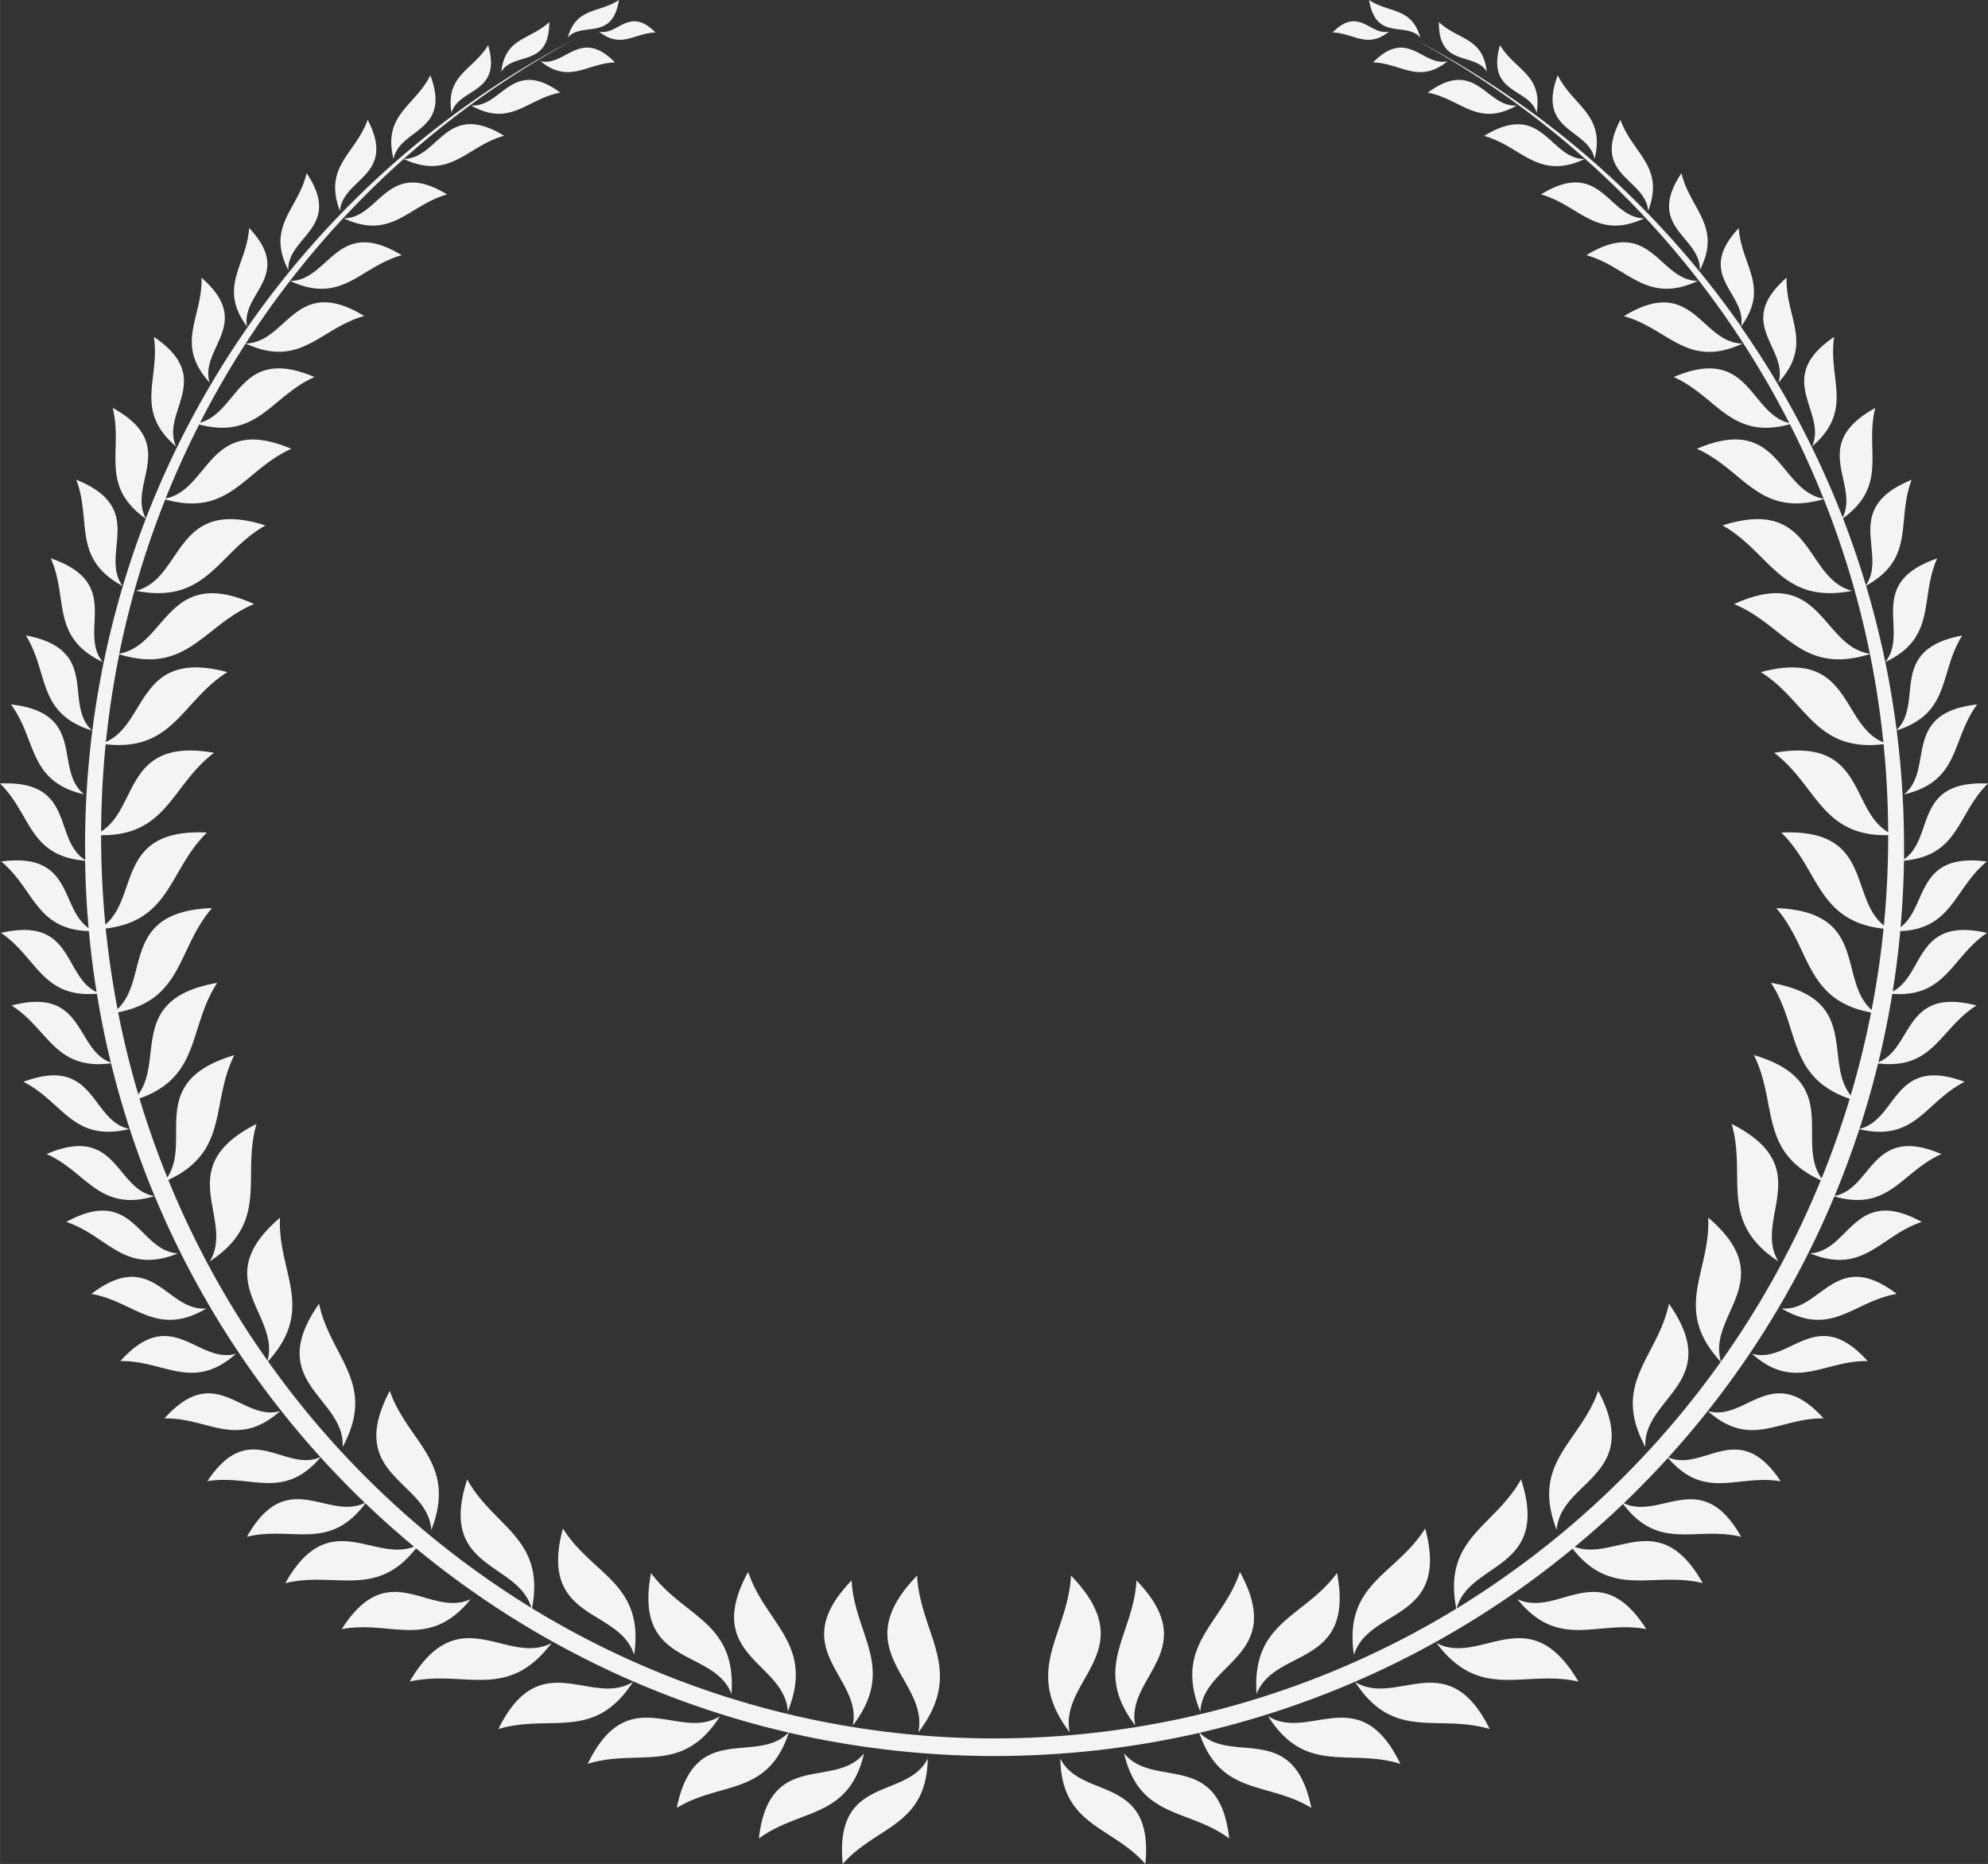 <svg xmlns="http://www.w3.org/2000/svg" width="1440" height="1350.09" viewBox="0 0 1079.96 1012.56" style=""><rect x="0" y="0" width="1079.96" height="1012.56" fill="#333333" stroke="none"/><g><title>garland18_43689577</title><g data-name="Layer 2"><path d="M270.73 939.28c22.86-46.37 50.39-11.59 73.13-25.6-21.09 32.63-44.94 17.14-73.13 25.6zm311.08-83.38c39.49 40.88-6.72 56.45-.68 85.19-25.93-34-1-52.89.68-85.19zm40.4 156.66C627 963.71 587.35 978 576 955.31c.7 36.9 27.7 36.32 46.21 57.25zm-4.83-154c-1.58 29.9-24.63 47.41-.63 78.84-5.59-26.59 37.17-41 .63-78.84zm50.39 140.17c-22.47-16.6-48.75-10.38-57.16-46.32 15.85 19.81 51.59-2.45 57.16 46.32zm56.15-981.08c14.37-14.59 20.39 1.91 30.69-.51-12 9.63-19 .83-30.69.51zM743.75 0c3.73 22.72 20 11.48 27.84 20.4C766.83 3.75 754.66 7.27 743.75 0zm2.17 33.91c15.38.43 24.67 12.05 40.52-.67-13.6 3.2-21.55-18.58-40.52.67zM781.66 12c10.33 9.76 24 8.23 26 26.9-6.79-11-26.19-1.91-26-26.9zm-6 38.28C802 31 807.21 58.5 824 57.3c-21.34 12.11-30.17-3.52-48.42-7zm39.22-25.76c-7.69 26.8 15.89 22.91 19.89 36.75 3.42-20.68-11.72-23.14-19.89-36.75zm-8.63 49.3c20.48 5.71 29.06 24.39 54.57 12.61-19.3-.23-22.69-32.11-54.57-12.61zm40-32.93c8.35 16.89 26 21.28 20 45.43-3.39-16.77-31.7-14.46-20-45.43zm-9.13 64.72c32.81-20.07 36.29 12.74 56.16 13-26.25 12.13-35.08-7.1-56.16-13zm43.18-40.54c-16 30.61 13.62 31.72 15.05 49.49 9.25-24.24-8.5-31-15.05-49.49zm-18.48 73.55c22.73 6.34 32.26 27.07 60.55 14-21.42-.26-25.17-35.63-60.55-14zm51.62-44.56c4.68 19.8 22.21 28.72 10 52.66.52-18.47-29.83-22.93-10-52.66zm31.23 29.77c-24.47 26 4.62 35.44 1.14 53.52a496.48 496.48 0 0 0-177.4-156A490.12 490.12 0 0 1 972 229.82c-21.85-5.33-21.29-42.6-62.78-25 23.7 10.55 30.93 34.45 63.14 25.66q10 19.73 18.32 40.46c-24.86-4.52-23.41-46.46-68.87-27.15 25.74 11.47 33.43 37.57 68.94 27.35a488.46 488.46 0 0 1 25.06 84c-26.59-4-26-48.64-73.74-27 27.57 11.49 36.36 39 73.78 27.15q4.78 23.6 7.3 48c-23.54-9.67-17.09-51.33-66.57-38.17 24.94 15.66 29.31 43.63 66.67 39.15q2.37 23.6 2.5 47.8c-21.17-12.41-12.38-51.82-61.93-43.1 23.26 17.56 25.43 45.4 61.94 44.74v.43q0 24.58-2.35 48.59c-19.1-15.12-5.66-52.8-55.73-50.44 20.81 20.32 19.46 48.15 55.55 52.22q-2.26 22.37-6.49 44.12c-18.51-16.44-1.3-53.5-51.82-55.3 19.14 22.08 15.39 49.86 51.54 56.73q-4.5 22.92-11.08 45c-15.05-18.94 5.93-52.61-43.28-61.14 15.87 24.32 8.55 51.15 42.74 63q-6.66 22.08-15.27 43.25c-14.61-20.52 12.1-52.51-36.76-67 13.1 26.3 2.36 52.39 36.32 68a491 491 0 0 1-54.24 98.49c-7.69-25.76 33-44.22-6.9-78.21 1.31 29.85-19.82 49.49 6.81 78.34a490.13 490.13 0 0 1-143.49 134c7-25.85 51.16-20.42 35-70.16-14.48 26.1-42.74 31.8-35.17 70.27a481.79 481.79 0 0 1-502.14-.21c7.37-38.18-20.78-43.92-35.22-70-16.1 49.47 27.5 44.36 34.86 69.74a490 490 0 0 1-143.06-133.9c26.14-28.67 5.19-48.27 6.5-78-39.57 33.75.19 52.18-6.74 77.65a491.31 491.31 0 0 1-53.92-98.17c33.36-15.66 22.79-41.63 35.84-67.8-48.44 14.33-22.63 45.88-36.4 66.42q-8.49-21-15.1-42.9c33.57-11.92 26.42-38.6 42.2-62.79-48.73 8.46-28.62 41.56-42.85 60.59q-6.48-21.9-10.95-44.6c35.57-7 31.94-34.65 51-56.62-50 1.78-33.61 38.18-51.32 54.84q-4.14-21.56-6.43-43.73c35.52-4.29 34.3-31.94 55-52.15-49.59-2.34-36.88 34.59-55.18 50q-2.29-23.76-2.33-48.14v-.42c36 .36 38.24-27.29 61.37-44.75-49.11-8.65-40.9 30-61.35 42.75q.12-24 2.47-47.39c36.86 4.14 41.31-23.64 66.12-39.21-49.07-13.06-43.12 27.83-66 37.93q2.51-24.16 7.26-47.59c37 11.39 45.82-15.87 73.25-27.31-47.46-21.44-47.22 22.44-73.25 26.96a489.93 489.93 0 0 1 25-83.8c35.11 9.86 42.85-16.06 68.47-27.48-45.1-19.16-44 22-68.29 27q8.24-20.6 18.23-40.22c31.8 8.42 39.08-15.29 62.66-25.79-41.1-17.46-40.93 19-62.17 24.81a487.64 487.64 0 0 1 24.78-43c30.06 13.84 40.2-8.2 64.39-14.94-37.61-23-41.65 14.52-64.37 14.9a491.16 491.16 0 0 1 85.81-100.2c25.49 11.76 34.07-6.91 54.56-12.62-31.88-19.5-35.27 12.35-54.55 12.61a486.7 486.7 0 0 1 92.92-65.11A495.86 495.86 0 0 0 79.2 281.7c-10.16-18.93 18.67-39.93-18-60.12 5.84 23.16-7.54 41.94 18 60.24a492.78 492.78 0 0 0-33 178c0 2.48.06 4.93.09 7.4C28.45 456 41.43 423.7 0 425.62c17 16.6 15.48 39.44 46.22 41.95q.28 18.48 1.91 36.6c-15.8-10.94-8-41.42-47.49-36.17 17.93 14.75 18.76 37 47.63 37.81q1.56 16.71 4.18 33.1c-18.2-8.55-12.22-41.29-51.89-32.12 19.44 13.13 22.25 35.53 52.06 33.05q3.08 18.95 7.59 37.4c-19.77-7.16-13.76-41.55-53.91-31 20.07 12.71 23.35 35.37 54 31.4A490 490 0 0 0 84 649.78c-21.43-3.41-20.06-39.41-58.7-22.86 21.89 9.67 28.42 31.85 58.71 22.87a495 495 0 0 0 90.05 141.77c-19.7 8.67-38.32-21.87-61.42 13.1 23.55-4 41.18 10.91 61.49-13q11.61 12.79 24.1 24.77C178 826.39 156 796 134.12 834.82c24.72-6 44.61 8.36 64.37-18.17q12.78 12.24 26.42 23.57c-22.16 8.6-46.14-22.44-69.93 19.81 27.23-6.59 49.21 8.84 71-18.93a492.34 492.34 0 0 0 202.41 100.11c-17.58 17.89-51-7-60.76 40.92 23.77-14.54 49.34-6.14 60.9-40.89a498.06 498.06 0 0 0 223 .12c11.58 34.61 37.11 26.24 60.85 40.77-9.75-47.8-43-23.12-60.64-40.81a492.49 492.49 0 0 0 202.54-100C876 868.77 897.88 853.46 925 860c-23.66-42-47.5-11.57-69.56-19.67q13.56-11.2 26.3-23.33c19.69 26.11 39.52 11.9 64.14 17.86-21.71-38.55-43.59-8.78-63.75-18.24q12.43-11.91 24-24.65c20.2 23.52 37.78 8.79 61.24 12.73-23-34.74-41.48-4.83-61.06-12.95a493.92 493.92 0 0 0 90.19-141.81c29.85 8.58 36.44-13.41 58.2-23-38.26-16.39-37.29 18.74-58.07 22.75q7.39-17.8 13.45-36.27c30.4 7.28 35.91-15.06 57.23-25.73-39.15-14.6-36.34 20.77-57.16 25.55q5.7-17.49 10.13-35.55c30.12 3.62 33.49-18.83 53.43-31.47-39.71-10.39-34.28 23.11-53.25 30.78q4.44-18.29 7.52-37.1c29.24 2.14 32.12-20 51.46-33.09-39.19-9.06-33.82 22.78-51.25 31.8q2.61-16.23 4.14-32.8c28.28-1.15 29.24-23.14 47-37.79-38.91-5.17-31.9 24.39-46.85 35.7q1.57-17.91 1.87-36.17c30.13-2.77 28.76-25.42 45.61-41.91-41-1.89-28.74 29.65-45.6 41.15v-7a498.71 498.71 0 0 0-4-63c29.69-9.48 22.89-31.44 35.62-51.56-41 7.71-20.46 36.44-35.65 51.32q-2.4-18.66-6.15-36.86c28.44-13.65 18.43-34.48 28.17-56.32-39.72 13.63-14.64 39.39-28.17 56.29-2.89-14-6.4-27.88-10.44-41.46 27.23-15.13 16.24-35.31 24.77-57.55-38.65 15.62-12.91 39.75-24.85 57.31q-5.55-18.51-12.47-36.39c24.92-18.21 11.72-36.9 17.53-59.93-36.31 20-8.44 40.75-17.69 59.52a492.42 492.42 0 0 0-55.3-103.7c16-21.56.18-33.26-1.16-53.55zm-62.47 47.91c37.67-23 41.66 14.62 64.46 14.9-30.12 13.92-40.25-8.15-64.46-14.9zm88.37-20.91c-.72 21.71 14.85 35.78-4.43 57 5.69-18.88-24.33-31.93 4.43-57zM996.42 183c-3.57 22.8 11 39.66-12 59.54 8.44-19.16-21.51-36.82 12-59.54zm-60.63 102.44c50.11-16 44.07 28.74 70.38 35.52-38.81 7.58-44.29-20.84-70.38-35.52zm138.31 97.24c-14.28 19.22-9 41.74-39.8 48.87 17-13.53-2-44.2 39.8-48.87zm-133.39 227.9c47 23.69 11.34 51.38 25.37 74.65-33-21.78-17-45.91-25.37-74.65zM1044 663.8c-22.72 7.52-31.37 29-60.66 17.1 21.69-1.29 23.79-37.31 60.66-17.1zm-13.62 39.09c-23.59 4.06-35.31 24-62.53 7.91 21.64 1.94 29.05-33.36 62.53-7.91zm-15.78 36.51c-23.93-.44-39.2 16.94-62.9-4 20.89 6 34.81-27.32 62.9 4zm-23.95 31.14c-23.93-.45-39.2 16.93-62.9-4 20.89 6 34.8-27.31 62.9 4zm-84-62.28c30.26 43-14.21 50.65-12.81 77.79-18.84-34.76 6.63-48.5 12.81-77.79zm-38.42 47.3c24.56 46.52-20.53 48.44-22.57 75.54-14.29-36.88 12.73-47.27 22.57-75.54zM894.35 885c-26.87-5-47.33 11.69-70.09-16.32 22.41 10.64 44.34-24.21 70.09 16.32zm-36.89 28.48c-29.6-6.61-53 11.09-77.07-20.89 24.41 12.71 50.12-25.08 77.07 20.89zm-83.24-83.15c13.67 50.8-30.72 42.71-38.7 68.69-5.79-39.11 22.85-43.29 38.7-68.69zm-100.63 23.61c25.18 46.18-19.87 48.72-21.54 75.84-14.78-36.67 12.08-47.44 21.54-75.84zm87.13 104.24c-27.69-8.59-51.33 6.46-71.85-25.88 22.29 14 49.73-20 71.85 25.88zm-34.39-103.65c9.86 51.67-33.8 40.32-43.68 65.64-2.88-39.43 26-41.48 43.68-65.64zm82.94 84.75c-28.18-8.46-52 7-73.13-25.6 22.74 14 50.27-20.77 73.13 25.6zM498.2 855.9c1.71 32.3 26.61 51.23.67 85.19 6-28.74-40.16-44.31-.67-85.19zm-40.4 156.66c-4.75-48.85 34.86-34.56 46.2-57.25-.7 36.9-27.7 36.32-46.2 57.25zm4.83-154c1.58 29.9 24.62 47.41.63 78.84 5.58-26.59-37.18-41-.63-78.84zm-50.39 140.21c5.57-48.77 41.31-26.51 57.15-46.32-8.41 35.94-34.69 29.72-57.15 46.32zM356.08 17.65c-11.64.32-18.68 9.12-30.68-.51 10.3 2.42 16.31-14.08 30.68.51zM336.25 0c-3.72 22.72-19.95 11.48-27.83 20.4C313.17 3.75 325.35 7.27 336.25 0zm-2.16 33.91c-15.38.43-24.67 12.05-40.52-.67 13.6 3.2 21.55-18.58 40.52.67zM298.35 12c.16 25-19.25 15.92-26 26.9 2.05-18.67 15.7-17.14 26-26.9zm6 38.28c-18.24 3.48-27.08 19.11-48.41 7 16.82 1.2 22.08-26.29 48.41-7zm-39.18-25.74c7.7 26.8-15.89 22.91-19.89 36.75-3.42-20.68 11.72-23.14 19.89-36.75zm-31.4 16.37c11.71 31-16.6 28.66-20 45.43-6.05-24.15 11.63-28.54 20-45.43zm9.13 64.72c-21.09 5.88-29.92 25.11-56.16 13 19.86-.24 23.34-33 56.16-13zm-43.18-40.54c15.95 30.61-13.63 31.72-15.06 49.49-9.25-24.24 8.51-31 15.06-49.49zm18.47 73.55c-22.73 6.34-32.26 27.07-60.54 14 21.41-.26 25.17-35.63 60.54-14zm-51.62-44.56c19.88 29.73-10.48 34.19-9.95 52.66-12.25-23.94 5.29-32.86 9.95-52.66zm-31.23 29.77c24.51 26-4.69 35.45-1.13 53.59-16-21.58-.21-33.28 1.13-53.59zm-25.89 27c28.76 25.09-1.26 38.14 4.43 57-19.29-21.24-3.72-35.31-4.43-57zM83.58 183c33.58 22.72 3.62 40.38 12 59.54-23.08-19.88-8.48-36.74-12-59.54zm60.63 102.44c-26.09 14.68-31.57 43.1-70.37 35.52 26.31-6.78 20.26-51.49 70.37-35.52zM41.4 260.59c39 15.75 12.45 40.18 25.18 57.78C38.83 303.22 50 282.94 41.4 260.59zm-13.83 42.72c39.77 13.69 14.56 39.46 28.22 56.35-28.52-13.66-18.47-34.49-28.22-56.35zm-13.64 41.86C55.26 352.94 34 382.11 50 396.87c-30.19-9.4-23.26-31.47-36-51.7zm-8 37.51c41.8 4.67 22.81 35.34 39.81 48.87-30.8-7.13-25.53-29.65-39.81-48.87zm6.79 205C52.09 573 49 608.92 70.27 613.31c-30.71 7.55-36.17-14.93-57.58-25.64zm126.6 22.91c-8.35 28.74 7.63 52.87-25.37 74.65 14-23.27-21.59-51 25.37-74.65zM36 663.8c36.88-20.21 39 15.81 60.66 17.1-29.3 11.88-37.94-9.58-60.66-17.1zm13.63 39.09c33.47-25.45 40.89 9.85 62.52 7.91-27.25 16.09-38.97-3.8-62.56-7.91zm15.74 36.51c28.09-31.3 42 2 62.89-4-23.7 20.92-39 3.54-62.89 4zm23.95 31.14c28.09-31.3 42 2 62.9-4-23.71 20.92-39 3.54-62.9 4zm84-62.28c6.18 29.29 31.65 43 12.81 77.79 1.41-27.14-43.06-34.75-12.81-77.79zm38.42 47.3c9.85 28.27 36.86 38.66 22.58 75.54-2.05-27.1-47.13-29-22.58-75.54zM185.65 885c25.75-40.53 47.69-5.68 70.09-16.32C233 896.73 212.52 880 185.65 885zm36.9 28.48c29.59-6.61 52.95 11.09 77.07-20.89-24.41 12.71-50.13-25.08-77.07 20.89zm83.24-83.15c-13.68 50.8 30.71 42.71 38.69 68.69 5.79-39.11-22.85-43.29-38.69-68.69zm100.63 23.57c9.45 28.4 36.33 39.17 21.54 75.84-1.68-27.12-46.73-29.66-21.54-75.84zm-87.14 104.28c27.7-8.59 51.34 6.46 71.86-25.88-22.29 14-49.73-20-71.86 25.88zm34.4-103.65c-9.88 51.67 33.79 40.32 43.68 65.64 2.87-39.43-26-41.48-43.68-65.64z" fill="#f4f4f4" fill-rule="evenodd" data-name="43689577"></path></g></g></svg>